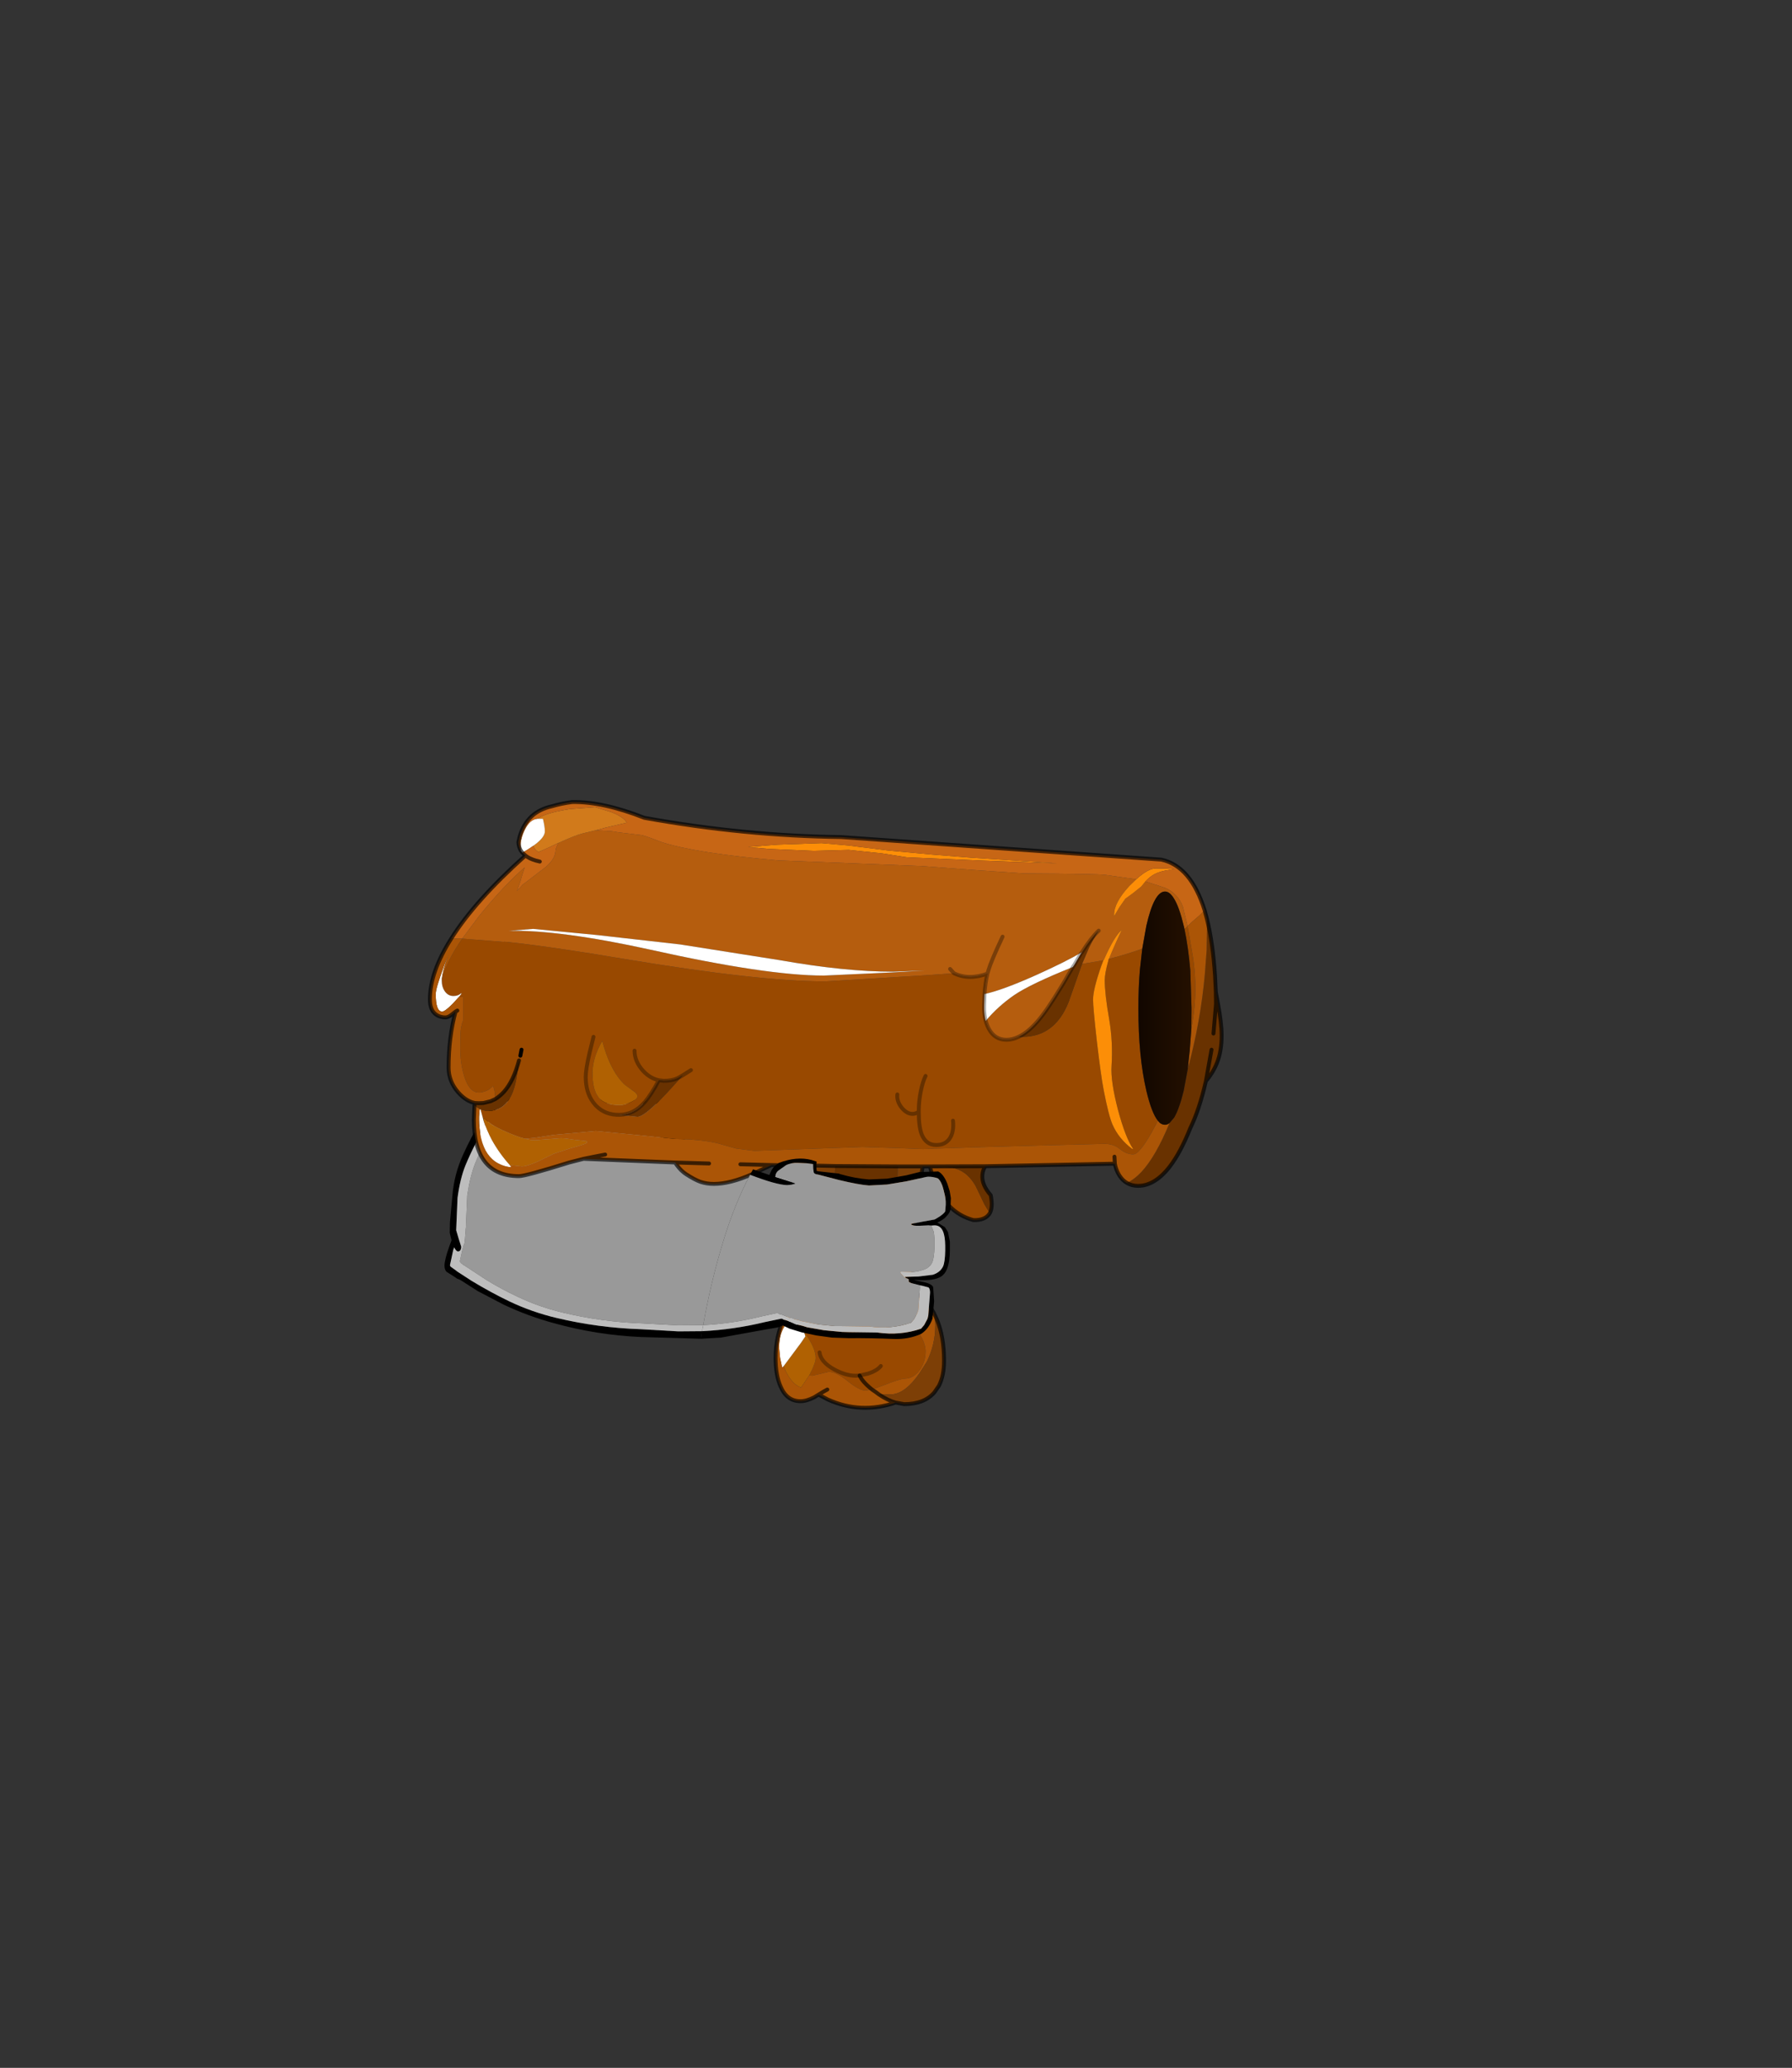 <?xml version="1.0" encoding="UTF-8" standalone="no"?>
<svg xmlns:xlink="http://www.w3.org/1999/xlink" height="531.5px" width="460.6px" xmlns="http://www.w3.org/2000/svg">
  <rect width="100%" height="100%" fill="#333333" stroke="none"/>
  <g transform="matrix(1.0, 0.0, 0.0, 1.0, 193.65, 334.05)">
    <use height="156.7" transform="matrix(1.0, 0.0, 0.0, 1.0, -83.65, -128.4)" width="204.5" xlink:href="#shape0"/>
  </g>
  <defs>
    <g id="shape0" transform="matrix(1.0, 0.0, 0.0, 1.0, 83.65, 128.4)">
      <path d="M-0.85 -32.1 L-5.1 -33.85 Q-11.75 -36.7 -16.05 -37.7 L-20.05 -38.3 -29.2 -37.9 -33.55 -37.55 -34.35 -37.6 -34.5 -38.05 -34.2 -38.25 -32.9 -38.75 Q-30.15 -39.6 -23.4 -39.95 L-22.8 -40.0 -19.75 -40.05 -19.8 -40.3 -19.8 -40.35 -21.35 -40.9 -24.75 -42.05 -30.0 -43.0 -34.65 -43.95 -34.7 -44.35 -33.8 -44.4 -31.2 -44.45 -31.3 -44.4 -23.5 -43.25 Q-20.85 -42.6 -19.45 -42.0 L-19.4 -42.25 -19.3 -43.3 -19.2 -47.9 -19.3 -48.5 -19.6 -50.05 -19.5 -50.3 -21.25 -50.3 -39.1 -50.45 -40.2 -50.5 -59.6 -50.75 -62.6 -50.9 -64.35 -51.05 -64.9 -50.85 -67.85 -46.4 Q-71.6 -40.35 -74.0 -34.55 -75.4 -31.1 -76.05 -26.15 L-76.4 -17.85 -75.75 -15.65 -75.1 -13.6 Q-75.15 -12.4 -75.95 -12.4 -76.45 -12.45 -76.9 -13.45 L-77.15 -12.8 -78.0 -8.85 -77.85 -8.5 -76.45 -7.5 -76.15 -7.25 -72.45 -4.85 Q-67.6 -1.9 -62.6 0.5 -56.9 3.2 -50.6 4.7 -39.85 7.25 -28.85 7.6 L-19.3 8.15 -13.2 8.1 -13.5 10.05 -28.9 9.6 Q-40.25 9.1 -51.25 6.05 -57.9 4.25 -64.15 1.3 L-70.85 -2.2 -75.3 -5.05 -76.25 -5.45 -76.5 -5.65 -78.85 -7.15 -78.9 -7.2 Q-79.4 -7.7 -79.4 -8.8 -79.35 -10.4 -78.2 -13.6 L-77.6 -15.25 -78.05 -17.2 -78.0 -19.9 -77.35 -26.95 Q-76.9 -32.2 -74.7 -37.1 -72.45 -42.1 -70.35 -45.3 -68.35 -48.55 -66.55 -50.15 L-64.8 -51.7 -64.65 -51.55 -64.0 -51.65 -53.0 -51.65 -43.35 -51.5 -20.6 -51.05 -18.1 -50.95 -17.85 -50.75 -17.85 -50.45 -17.95 -50.4 -17.75 -49.95 -17.35 -46.85 -17.3 -43.9 Q-17.35 -41.85 -17.7 -40.7 L-18.05 -39.85 -15.85 -39.45 -11.65 -38.3 Q-8.1 -37.15 -2.95 -34.7 L-0.1 -33.5 -0.85 -32.1" fill="#000000" fill-rule="evenodd" stroke="none"/>
      <path d="M-62.6 -50.9 L-59.6 -50.75 -40.2 -50.5 -39.1 -50.45 -21.25 -50.3 -19.5 -50.3 -19.6 -50.05 -19.3 -48.5 -19.2 -47.9 -19.3 -43.3 -19.4 -42.25 -19.45 -42.0 Q-20.85 -42.6 -23.5 -43.25 L-31.3 -44.4 -31.2 -44.45 -33.8 -44.4 -34.7 -44.35 -34.65 -43.95 -30.0 -43.0 -24.75 -42.05 -21.35 -40.9 -19.8 -40.35 -19.8 -40.3 -19.75 -40.05 -22.8 -40.0 -23.4 -39.95 Q-30.15 -39.6 -32.9 -38.75 L-34.2 -38.25 -34.5 -38.05 -34.35 -37.6 -33.55 -37.55 -29.2 -37.9 -20.05 -38.3 -16.05 -37.7 Q-11.75 -36.7 -5.1 -33.85 L-0.85 -32.1 Q-4.75 -24.75 -7.6 -15.5 -10.95 -4.65 -12.9 6.55 L-19.3 6.6 -28.45 6.1 Q-39.0 5.75 -49.3 3.25 -55.25 1.8 -60.7 -0.8 -64.75 -2.7 -68.6 -5.05 L-73.7 -8.4 -74.0 -8.6 Q-75.45 -9.45 -75.45 -9.9 L-74.9 -12.45 -74.55 -13.75 -74.35 -14.4 -74.3 -14.3 -74.15 -15.55 -73.95 -18.15 -73.9 -18.55 -73.9 -18.65 -73.55 -26.8 Q-72.85 -31.6 -71.55 -34.95 -69.25 -40.6 -65.6 -46.5 L-62.75 -50.85 -62.6 -50.9" fill="#999999" fill-rule="evenodd" stroke="none"/>
      <path d="M-13.2 8.1 L-19.3 8.15 -28.85 7.6 Q-39.85 7.25 -50.6 4.7 -56.9 3.2 -62.6 0.5 -67.6 -1.9 -72.45 -4.85 L-76.15 -7.25 -76.45 -7.5 -77.85 -8.5 -78.0 -8.85 -77.15 -12.8 -76.9 -13.45 Q-76.45 -12.45 -75.95 -12.4 -75.15 -12.4 -75.1 -13.6 L-75.75 -15.65 -76.4 -17.85 -76.05 -26.15 Q-75.4 -31.1 -74.0 -34.55 -71.6 -40.35 -67.85 -46.4 L-64.9 -50.85 -64.35 -51.05 -62.6 -50.9 -62.75 -50.85 -65.6 -46.5 Q-69.25 -40.6 -71.55 -34.95 -72.85 -31.6 -73.55 -26.8 L-73.9 -18.65 -73.9 -18.55 -73.95 -18.15 -74.15 -15.55 -74.3 -14.3 -74.35 -14.4 -74.55 -13.75 -74.9 -12.45 -75.45 -9.9 Q-75.45 -9.45 -74.0 -8.6 L-73.7 -8.4 -68.6 -5.05 Q-64.75 -2.7 -60.7 -0.8 -55.25 1.8 -49.3 3.25 -39.0 5.75 -28.45 6.1 L-19.3 6.6 -12.9 6.55 -13.2 8.1" fill="#bdbdbd" fill-rule="evenodd" stroke="none"/>
      <path d="M-74.85 -92.8 L-64.15 -91.95 -64.15 -92.0 -63.3 -91.95 Q-51.65 -90.7 -33.05 -87.55 1.4 -81.8 18.5 -81.8 L44.6 -83.4 51.55 -83.9 Q55.35 -82.05 60.15 -83.8 59.6 -81.5 59.4 -78.55 L59.3 -75.55 59.3 -74.7 Q59.35 -73.05 59.7 -71.65 60.05 -70.45 60.55 -69.55 62.05 -66.8 65.05 -66.8 66.55 -66.8 68.15 -67.55 L69.15 -67.55 Q77.45 -67.55 81.0 -76.45 L83.05 -82.25 84.2 -85.55 84.5 -86.3 88.65 -87.0 89.95 -87.25 89.65 -86.4 89.45 -85.9 Q87.3 -79.75 87.3 -77.15 87.3 -75.1 88.25 -66.65 89.3 -57.6 90.05 -53.75 91.3 -47.3 92.3 -45.0 93.9 -41.35 97.35 -38.75 L97.6 -38.75 Q95.65 -41.55 93.7 -48.8 91.8 -56.15 92.05 -60.0 92.45 -66.15 91.45 -72.05 90.3 -78.6 90.3 -82.15 90.3 -83.8 91.2 -87.05 L91.3 -87.55 91.4 -87.6 Q95.45 -88.6 99.95 -90.2 L99.35 -84.85 Q98.95 -80.25 98.95 -74.9 98.95 -62.45 101.0 -53.7 102.35 -48.0 103.95 -46.0 L103.65 -45.45 103.4 -44.9 Q99.4 -37.3 97.6 -37.35 95.9 -37.35 94.2 -38.7 92.65 -40.05 90.25 -40.05 L76.2 -39.7 58.2 -39.2 43.6 -38.7 37.25 -38.95 28.05 -39.25 14.3 -38.75 0.2 -38.25 -4.45 -38.85 -9.4 -40.25 Q-14.0 -41.25 -20.0 -41.3 L-30.25 -42.35 -40.5 -43.35 -51.35 -42.35 -56.2 -41.6 -58.7 -41.35 Q-61.15 -42.0 -64.35 -43.5 L-64.5 -43.55 Q-65.55 -44.05 -66.35 -44.5 L-67.35 -45.05 -69.35 -46.7 -69.3 -45.8 -70.1 -48.75 -70.1 -48.9 -69.3 -48.65 -68.75 -48.5 -68.25 -48.5 -67.3 -48.55 -66.1 -48.8 Q-63.4 -49.7 -62.0 -53.0 L-61.75 -53.65 Q-60.85 -56.0 -60.25 -61.5 -61.65 -56.2 -64.1 -53.45 -65.15 -52.3 -66.35 -51.55 L-66.4 -52.45 Q-66.5 -53.65 -66.75 -54.45 L-66.9 -54.95 -67.9 -54.05 Q-69.0 -53.4 -70.25 -53.25 L-70.6 -53.25 Q-73.05 -53.25 -74.35 -57.5 -75.35 -60.75 -75.35 -64.75 L-75.3 -68.4 Q-75.2 -70.3 -74.6 -71.8 L-74.6 -77.8 -75.7 -77.8 -75.1 -78.55 -75.1 -78.8 Q-75.85 -78.05 -77.1 -78.05 -78.5 -78.05 -79.35 -79.3 -80.1 -80.4 -80.1 -81.9 -79.2 -86.5 -74.85 -92.8 M110.8 -95.25 L111.6 -96.0 111.65 -95.6 111.9 -94.3 113.05 -87.6 Q113.6 -83.55 113.6 -80.05 113.6 -75.2 112.55 -69.4 L112.6 -74.9 112.3 -84.55 Q111.8 -90.45 110.8 -95.25 M60.8 -22.3 Q59.7 -20.35 56.55 -20.45 49.15 -22.45 46.2 -31.3 45.75 -32.6 45.45 -34.0 L48.0 -34.0 Q52.2 -34.45 54.95 -32.0 56.15 -30.9 57.1 -29.25 L59.35 -24.55 Q60.05 -23.25 60.8 -22.3 M37.0 -52.75 Q36.8 -50.95 38.15 -49.3 39.45 -47.75 40.9 -47.75 41.7 -47.75 42.5 -48.3 L42.5 -48.5 Q42.5 -50.9 43.0 -53.45 43.5 -56.0 44.25 -57.5 43.5 -56.0 43.0 -53.45 42.5 -50.9 42.5 -48.5 L42.5 -48.3 42.5 -48.25 Q42.5 -44.45 43.25 -42.5 44.35 -39.75 47.0 -39.75 49.25 -39.75 50.4 -41.35 51.6 -43.05 51.3 -46.0 51.6 -43.05 50.4 -41.35 49.25 -39.75 47.0 -39.75 44.35 -39.75 43.25 -42.5 42.5 -44.45 42.5 -48.25 L42.5 -48.3 Q41.7 -47.75 40.9 -47.75 39.45 -47.75 38.15 -49.3 36.8 -50.95 37.0 -52.75 M40.6 6.2 Q44.25 10.05 44.25 13.3 44.25 16.0 42.7 18.15 41.1 20.25 39.0 20.3 37.45 20.4 33.9 21.85 L30.5 23.1 28.75 23.35 Q27.25 23.35 24.25 20.95 21.3 18.55 19.35 18.55 L17.25 19.05 15.1 19.55 14.35 19.45 14.5 19.15 Q16.0 16.3 16.0 14.95 16.0 12.65 13.6 9.1 L13.15 8.5 Q13.65 7.2 14.5 5.95 L14.9 5.25 Q27.7 10.0 39.7 6.45 L40.6 6.2 39.7 6.45 Q27.7 10.0 14.9 5.25 L16.85 1.55 17.45 2.55 Q18.95 4.25 25.5 5.55 21.7 1.5 19.75 -7.25 19.2 -9.45 18.8 -12.0 L18.2 -16.55 19.1 -20.6 Q20.0 -24.1 20.5 -27.4 L25.6 -28.0 35.15 -27.55 35.95 -27.5 36.9 -27.4 36.65 -21.6 36.25 -11.7 36.0 -2.7 Q36.0 1.6 40.15 5.75 L40.6 6.2 M29.25 -12.95 Q29.25 -10.95 30.15 -9.5 30.75 -8.45 31.75 -8.1 L32.65 -7.95 Q34.75 -7.95 36.25 -11.7 34.75 -7.95 32.65 -7.95 L31.75 -8.1 Q30.75 -8.45 30.15 -9.5 29.25 -10.95 29.25 -12.95 M-16.05 -59.0 L-18.2 -57.65 -16.05 -59.0 M-18.2 -57.65 Q-19.1 -57.1 -19.55 -56.9 -20.95 -56.25 -23.05 -56.25 L-24.3 -56.4 Q-26.5 -56.85 -28.3 -58.75 -30.55 -61.2 -30.55 -64.0 -30.55 -61.2 -28.3 -58.75 -26.5 -56.85 -24.3 -56.4 -26.25 -52.75 -27.9 -50.8 L-28.0 -50.7 Q-30.75 -47.55 -34.5 -47.5 L-29.8 -47.0 Q-28.25 -47.0 -23.8 -51.5 -21.45 -53.9 -18.2 -57.65 M-41.1 -67.55 L-42.1 -63.5 Q-43.1 -59.2 -43.1 -57.25 -43.1 -53.3 -41.2 -50.75 L-40.6 -50.0 -40.35 -49.75 Q-38.1 -47.5 -34.55 -47.5 L-34.5 -47.5 -34.55 -47.5 Q-38.1 -47.5 -40.35 -49.75 L-40.6 -50.0 -41.2 -50.75 Q-43.1 -53.3 -43.1 -57.25 -43.1 -59.2 -42.1 -63.5 L-41.1 -67.55 M-31.55 -50.75 Q-29.8 -51.55 -29.8 -52.25 -29.8 -52.9 -30.75 -53.55 L-33.15 -55.3 -33.9 -56.1 Q-37.05 -59.65 -38.85 -66.5 -41.35 -62.2 -41.35 -58.25 -41.35 -54.0 -39.9 -52.15 L-39.85 -52.0 Q-38.2 -50.0 -34.3 -50.0 -33.2 -50.0 -31.55 -50.75 M27.3 19.5 Q28.05 21.15 30.5 23.1 28.05 21.15 27.3 19.5 L26.25 19.55 Q23.75 19.55 20.8 17.95 17.3 16.05 17.0 13.55 17.3 16.05 20.8 17.95 23.75 19.55 26.25 19.55 L27.3 19.5 29.5 19.0 Q31.8 18.25 32.75 17.05 31.8 18.25 29.5 19.0 L27.3 19.5 M-59.6 -64.25 L-59.9 -62.7 -59.6 -64.25" fill="#994900" fill-rule="evenodd" stroke="none"/>
      <path d="M68.15 -67.55 Q70.5 -68.65 72.95 -71.45 75.3 -74.1 79.05 -80.3 L79.7 -81.35 82.1 -85.5 82.45 -86.0 84.2 -89.0 84.45 -89.3 Q86.75 -92.95 88.75 -94.85 87.45 -92.85 86.3 -90.5 L84.5 -86.3 84.2 -85.55 83.05 -82.25 81.0 -76.45 Q77.45 -67.55 69.15 -67.55 L68.15 -67.55 M111.65 -59.35 Q114.95 -71.45 116.05 -83.85 L116.5 -89.85 116.6 -96.3 116.6 -97.75 Q118.1 -91.7 118.65 -83.25 L118.85 -79.1 119.35 -76.4 Q120.35 -71.1 120.35 -67.9 120.35 -63.85 119.15 -60.85 118.15 -58.35 116.3 -56.15 L116.25 -55.95 Q114.6 -48.8 112.3 -44.1 109.8 -37.85 107.05 -34.25 103.2 -29.25 98.85 -29.25 97.25 -29.25 96.0 -30.0 97.9 -30.9 99.7 -32.8 103.45 -36.85 106.95 -45.4 L108.15 -46.8 Q109.45 -49.0 110.6 -53.7 L111.65 -59.35 M59.6 -34.3 Q58.95 -33.25 58.85 -32.1 58.6 -29.6 61.0 -26.85 61.6 -23.85 60.8 -22.3 60.05 -23.25 59.35 -24.55 L57.1 -29.25 Q56.15 -30.9 54.95 -32.0 52.2 -34.45 48.0 -34.0 L45.45 -34.0 45.4 -34.25 59.6 -34.3 M-71.7 -49.95 L-71.6 -50.55 -70.6 -50.5 -69.4 -50.55 -67.55 -51.0 -66.35 -51.55 Q-65.15 -52.3 -64.1 -53.45 -61.65 -56.2 -60.25 -61.5 -60.85 -56.0 -61.75 -53.65 L-62.0 -53.0 Q-63.4 -49.7 -66.1 -48.8 L-67.3 -48.55 -68.25 -48.5 -68.75 -48.5 -69.3 -48.65 -70.1 -48.9 Q-71.0 -49.25 -71.7 -49.95 M118.25 -68.4 L118.9 -76.05 118.85 -79.1 118.9 -76.05 118.25 -68.4 M117.75 -64.25 L116.3 -56.15 117.75 -64.25 M21.05 -34.35 L37.15 -34.25 36.9 -27.4 35.95 -27.5 35.15 -27.55 25.6 -28.0 20.5 -27.4 21.05 -34.35 M-24.3 -56.4 L-23.05 -56.25 Q-20.95 -56.25 -19.55 -56.9 -19.1 -57.1 -18.2 -57.65 -21.45 -53.9 -23.8 -51.5 -28.25 -47.0 -29.8 -47.0 L-34.5 -47.5 Q-30.75 -47.55 -28.0 -50.7 L-27.9 -50.8 Q-26.25 -52.75 -24.3 -56.4" fill="#693200" fill-rule="evenodd" stroke="none"/>
      <path d="M-58.7 -41.35 L-57.2 -41.05 -55.95 -41.0 -49.45 -41.5 -48.45 -41.45 -46.0 -41.1 -42.85 -40.75 -42.85 -40.25 Q-43.75 -39.8 -47.2 -38.85 L-51.35 -37.5 -54.9 -35.75 Q-58.15 -34.25 -59.5 -34.25 L-62.65 -34.6 Q-65.35 -37.6 -67.25 -41.05 -68.55 -43.5 -69.3 -45.8 L-69.35 -46.7 -67.35 -45.05 -66.35 -44.5 Q-65.55 -44.05 -64.5 -43.55 L-64.35 -43.5 Q-61.15 -42.0 -58.7 -41.35 M18.2 -16.55 L18.8 -12.0 Q19.2 -9.45 19.75 -7.25 21.7 1.5 25.5 5.55 18.95 4.25 17.45 2.55 L16.85 1.55 Q17.25 0.45 17.25 -0.2 L16.75 -5.7 Q16.75 -9.75 18.2 -16.55 M-31.55 -50.75 Q-33.2 -50.0 -34.3 -50.0 -38.2 -50.0 -39.85 -52.0 L-39.9 -52.15 Q-41.35 -54.0 -41.35 -58.25 -41.35 -62.2 -38.85 -66.5 -37.05 -59.65 -33.9 -56.1 L-33.15 -55.3 -30.75 -53.55 Q-29.8 -52.9 -29.8 -52.25 -29.8 -51.55 -31.55 -50.75 M13.15 8.5 L13.6 9.1 Q16.0 12.65 16.0 14.95 16.0 16.3 14.5 19.15 L14.35 19.45 12.25 22.6 Q10.25 21.85 8.8 19.3 8.15 18.25 7.8 17.05 L12.15 11.2 13.35 9.45 13.1 8.6 12.85 8.05 13.15 8.5" fill="#b06102" fill-rule="evenodd" stroke="none"/>
      <path d="M-40.5 -120.65 L-40.5 -120.6 -39.9 -120.6 -38.15 -120.5 -36.7 -120.45 -34.55 -120.1 -28.7 -119.4 Q-27.15 -119.0 -23.75 -117.65 -14.85 -114.75 6.4 -112.9 L43.2 -111.45 57.9 -110.35 69.65 -109.55 Q87.9 -109.45 90.3 -109.2 L98.4 -108.05 96.6 -106.3 Q92.7 -102.05 92.7 -98.95 L92.75 -98.6 94.0 -100.75 95.6 -103.05 97.65 -104.55 99.7 -106.2 100.75 -107.5 105.7 -105.9 Q107.45 -105.2 108.7 -103.8 109.8 -102.65 110.4 -100.95 L111.6 -96.0 110.8 -95.25 110.6 -96.1 Q109.45 -100.9 108.15 -103.0 107.05 -104.9 105.8 -104.9 103.0 -104.9 101.0 -96.1 L99.95 -90.2 Q95.45 -88.6 91.4 -87.6 92.7 -90.85 94.7 -95.05 92.75 -93.45 90.05 -87.3 L89.95 -87.25 88.65 -87.0 84.5 -86.3 86.3 -90.5 Q87.45 -92.85 88.75 -94.85 86.75 -92.95 84.45 -89.3 80.05 -86.75 72.95 -83.55 64.05 -79.55 59.4 -78.55 59.6 -81.5 60.15 -83.8 55.35 -82.05 51.55 -83.9 L44.6 -83.4 18.5 -81.8 Q1.4 -81.8 -33.05 -87.55 -51.65 -90.7 -63.3 -91.95 L-64.15 -92.0 -64.15 -91.95 -74.85 -92.8 -70.55 -98.55 Q-64.3 -106.3 -58.8 -111.1 L-59.55 -108.75 -59.85 -107.7 -60.75 -105.05 -59.3 -106.7 -58.8 -107.05 -54.35 -110.45 Q-51.2 -112.75 -50.9 -115.0 L-50.8 -115.85 -50.2 -117.35 Q-45.6 -119.45 -43.85 -119.85 L-40.75 -120.6 -40.5 -120.65 M50.55 -85.0 L51.45 -84.0 51.55 -83.9 51.45 -84.0 50.55 -85.0 M64.05 -93.3 Q61.15 -87.15 60.4 -84.65 L60.4 -84.6 60.15 -83.8 60.4 -84.6 60.4 -84.65 Q61.15 -87.15 64.05 -93.3 M68.15 -67.55 Q66.55 -66.8 65.05 -66.8 62.05 -66.8 60.55 -69.55 60.05 -70.45 59.7 -71.65 62.85 -75.4 67.05 -78.3 71.25 -81.15 82.1 -85.5 L79.7 -81.35 79.05 -80.3 Q75.3 -74.1 72.95 -71.45 70.5 -68.65 68.15 -67.55 M-40.0 -93.7 L-56.6 -95.3 -62.9 -94.8 Q-49.9 -95.1 -26.45 -89.95 3.35 -83.3 18.1 -83.3 L35.5 -84.1 44.15 -84.6 35.9 -84.3 Q23.5 -84.3 6.85 -87.25 L-18.8 -91.3 -40.0 -93.7" fill="#b55d0e" fill-rule="evenodd" stroke="none"/>
      <path d="M-40.5 -120.65 L-40.75 -120.6 -43.85 -119.85 Q-45.6 -119.45 -50.2 -117.35 L-50.55 -117.2 Q-51.15 -116.9 -51.7 -116.65 L-52.2 -116.4 -55.1 -115.1 Q-55.85 -115.1 -56.6 -116.6 L-56.6 -116.65 -56.1 -117.0 Q-53.6 -118.9 -53.6 -120.35 -53.6 -121.6 -54.1 -123.6 L-55.1 -123.6 -55.6 -123.6 -54.7 -124.1 Q-52.15 -125.35 -47.1 -126.1 L-40.7 -126.6 -36.5 -125.3 Q-33.3 -124.05 -32.55 -122.6 L-37.45 -121.45 -37.9 -121.35 -38.1 -121.3 -40.5 -120.65" fill="#d17a1b" fill-rule="evenodd" stroke="none"/>
      <path d="M82.1 -85.5 Q71.25 -81.15 67.05 -78.3 62.85 -75.4 59.7 -71.65 59.35 -73.05 59.3 -74.7 L59.3 -75.55 59.4 -78.55 Q64.05 -79.55 72.95 -83.55 80.05 -86.75 84.45 -89.3 L84.2 -89.0 82.45 -86.0 82.1 -85.5 M-59.4 -114.9 L-59.8 -115.45 -59.85 -116.6 Q-59.85 -118.65 -58.7 -120.9 -57.45 -123.4 -55.6 -123.6 L-55.1 -123.6 -54.1 -123.6 Q-53.6 -121.6 -53.6 -120.35 -53.6 -118.9 -56.1 -117.0 L-56.6 -116.65 Q-57.9 -115.7 -59.4 -114.9 M-62.65 -34.6 L-62.25 -34.1 -62.85 -34.1 Q-66.9 -34.8 -68.85 -38.35 -69.85 -40.25 -70.25 -42.8 L-70.45 -44.75 -70.5 -46.15 -70.5 -47.0 -70.35 -48.9 -70.1 -48.9 -70.1 -48.75 -69.3 -45.8 Q-68.55 -43.5 -67.25 -41.05 -65.35 -37.6 -62.65 -34.6 M-40.0 -93.7 L-18.8 -91.3 6.85 -87.25 Q23.5 -84.3 35.9 -84.3 L44.15 -84.6 35.5 -84.1 18.1 -83.3 Q3.35 -83.3 -26.45 -89.95 -49.9 -95.1 -62.9 -94.8 L-56.6 -95.3 -40.0 -93.7 M-75.7 -77.8 L-77.3 -76.05 Q-79.3 -74.05 -80.0 -74.05 -81.65 -74.05 -81.65 -78.55 -81.65 -80.1 -79.5 -85.8 L-78.35 -88.7 Q-80.1 -84.0 -80.1 -81.9 -80.1 -80.4 -79.35 -79.3 -78.5 -78.05 -77.1 -78.05 -75.85 -78.05 -75.1 -78.8 L-75.1 -78.55 -75.7 -77.8 M7.8 17.05 L7.5 17.45 7.35 17.3 6.85 14.95 6.6 12.4 Q6.6 9.95 7.25 8.35 7.9 6.55 9.9 4.25 L10.8 5.6 12.85 8.05 13.1 8.6 13.35 9.45 12.15 11.2 7.8 17.05" fill="#ffffff" fill-rule="evenodd" stroke="none"/>
      <path d="M78.0 -112.15 L77.75 -112.15 58.9 -112.85 39.4 -113.7 33.05 -114.7 24.5 -115.6 15.55 -115.35 4.05 -115.85 -1.4 -116.35 6.1 -116.95 17.5 -117.35 24.3 -116.75 34.65 -115.45 46.0 -114.4 56.05 -113.6 78.0 -112.15 M89.95 -87.25 L90.05 -87.3 Q92.75 -93.45 94.7 -95.05 92.7 -90.85 91.4 -87.6 L91.3 -87.55 91.2 -87.05 Q90.3 -83.8 90.3 -82.15 90.3 -78.6 91.45 -72.05 92.45 -66.15 92.05 -60.0 91.8 -56.15 93.7 -48.8 95.65 -41.55 97.6 -38.75 L97.35 -38.75 Q93.9 -41.35 92.3 -45.0 91.3 -47.3 90.05 -53.75 89.3 -57.6 88.25 -66.65 87.3 -75.1 87.3 -77.15 87.3 -79.75 89.45 -85.9 L89.65 -86.4 89.95 -87.25 M100.75 -107.5 L99.7 -106.2 97.65 -104.55 95.6 -103.05 94.0 -100.75 92.75 -98.6 92.7 -98.95 Q92.7 -102.05 96.6 -106.3 L98.4 -108.05 Q101.45 -110.85 103.5 -110.85 L107.45 -110.75 108.2 -110.65 107.45 -110.6 106.8 -110.45 Q104.7 -110.15 103.25 -109.45 101.9 -108.75 100.75 -107.5" fill="#fc8e07" fill-rule="evenodd" stroke="none"/>
      <path d="M78.0 -112.15 L56.05 -113.6 46.0 -114.4 34.65 -115.45 24.3 -116.75 17.5 -117.35 6.1 -116.95 -1.4 -116.35 4.05 -115.85 15.55 -115.35 24.5 -115.6 33.05 -114.7 39.4 -113.7 58.9 -112.85 77.75 -112.15 78.0 -112.15 M98.4 -108.05 L90.3 -109.2 Q87.9 -109.45 69.65 -109.55 L57.9 -110.35 43.2 -111.45 6.4 -112.9 Q-14.85 -114.75 -23.75 -117.65 -27.15 -119.0 -28.7 -119.4 L-34.55 -120.1 -36.7 -120.45 -38.15 -120.5 -39.9 -120.6 -40.5 -120.6 -40.5 -120.65 -38.1 -121.3 -37.9 -121.35 -37.45 -121.45 -32.55 -122.6 Q-33.3 -124.05 -36.5 -125.3 L-40.7 -126.6 -47.1 -126.1 Q-52.15 -125.35 -54.7 -124.1 L-55.6 -123.6 Q-57.45 -123.4 -58.7 -120.9 -59.85 -118.65 -59.85 -116.6 L-59.8 -115.45 Q-60.35 -116.4 -60.4 -117.6 L-60.05 -119.15 Q-58.15 -125.4 -51.85 -126.8 -49.3 -127.55 -46.6 -127.9 -38.7 -128.05 -28.05 -123.85 -2.35 -119.2 22.55 -118.9 L104.85 -113.1 Q112.45 -111.45 116.0 -100.0 L115.3 -99.4 114.65 -98.75 112.85 -97.2 111.6 -96.0 110.4 -100.95 Q109.8 -102.65 108.7 -103.8 107.45 -105.2 105.7 -105.9 L100.75 -107.5 Q101.9 -108.75 103.25 -109.45 104.7 -110.15 106.8 -110.45 L107.45 -110.6 108.2 -110.65 107.45 -110.75 103.5 -110.85 Q101.45 -110.85 98.4 -108.05 M-50.2 -117.35 L-50.8 -115.85 -50.9 -115.0 Q-51.2 -112.75 -54.35 -110.45 L-58.8 -107.05 -59.3 -106.7 -60.75 -105.05 -59.85 -107.7 -59.55 -108.75 -58.8 -111.1 Q-64.3 -106.3 -70.55 -98.55 L-74.85 -92.8 -76.35 -92.8 -76.75 -92.8 -76.85 -92.8 -77.7 -92.75 Q-71.6 -102.5 -58.6 -114.15 L-59.4 -114.9 Q-57.9 -115.7 -56.6 -116.65 L-56.6 -116.6 Q-55.85 -115.1 -55.1 -115.1 L-52.2 -116.4 -51.7 -116.65 Q-51.15 -116.9 -50.55 -117.2 L-50.2 -117.35 M-54.9 -112.6 L-55.9 -112.85 Q-57.6 -113.35 -58.6 -114.15 -57.6 -113.35 -55.9 -112.85 L-54.9 -112.6" fill="#c76615" fill-rule="evenodd" stroke="none"/>
      <path d="M116.0 -100.0 L116.6 -97.75 116.6 -96.3 116.5 -89.85 116.05 -83.85 Q114.95 -71.45 111.65 -59.35 L112.15 -64.1 112.55 -69.4 Q113.6 -75.2 113.6 -80.05 113.6 -83.55 113.05 -87.6 L111.9 -94.3 111.65 -95.6 111.6 -96.0 112.85 -97.2 114.65 -98.75 115.3 -99.4 116.0 -100.0 M96.0 -30.0 Q94.95 -30.6 94.15 -31.8 L93.95 -32.1 Q93.15 -33.5 92.9 -34.95 L59.6 -34.3 45.4 -34.25 43.5 -34.25 37.15 -34.25 21.05 -34.35 16.55 -34.45 15.4 -34.45 4.65 -34.6 -0.35 -32.25 Q-6.0 -29.75 -10.15 -29.75 -12.05 -29.75 -13.65 -30.3 -15.15 -30.85 -17.3 -32.25 -18.55 -33.05 -19.7 -34.6 L-20.1 -35.25 -43.65 -36.2 -47.35 -35.25 Q-58.55 -31.75 -60.25 -31.75 -71.85 -31.75 -71.85 -46.25 L-71.7 -49.95 Q-71.0 -49.25 -70.1 -48.9 L-70.35 -48.9 -70.5 -47.0 -70.5 -46.15 -70.45 -44.75 -70.25 -42.8 Q-69.85 -40.25 -68.85 -38.35 -66.9 -34.8 -62.85 -34.1 L-62.25 -34.1 -62.65 -34.6 -59.5 -34.25 Q-58.15 -34.25 -54.9 -35.75 L-51.35 -37.5 -47.2 -38.85 Q-43.75 -39.8 -42.85 -40.25 L-42.85 -40.75 -46.0 -41.1 -48.45 -41.45 -49.45 -41.5 -55.95 -41.0 -57.2 -41.05 -58.7 -41.35 -56.2 -41.6 -51.35 -42.35 -40.5 -43.35 -30.25 -42.35 -20.0 -41.3 Q-14.0 -41.25 -9.4 -40.25 L-4.45 -38.85 0.2 -38.25 14.3 -38.75 28.05 -39.25 37.25 -38.95 43.6 -38.7 58.2 -39.2 76.2 -39.7 90.25 -40.05 Q92.65 -40.05 94.2 -38.7 95.9 -37.35 97.6 -37.35 99.4 -37.3 103.4 -44.9 L103.65 -45.45 103.95 -46.0 104.45 -45.45 Q105.1 -44.95 105.8 -44.95 106.4 -44.95 106.95 -45.4 103.45 -36.85 99.7 -32.8 97.9 -30.9 96.0 -30.0 M42.6 -27.15 Q40.85 -13.45 41.1 -2.2 44.35 -0.25 46.35 3.35 46.75 4.95 46.75 6.7 46.75 11.45 44.6 15.9 L42.75 18.8 Q38.95 24.35 35.25 24.35 L32.25 24.35 31.45 23.75 30.5 23.1 31.45 23.75 32.25 24.35 Q34.55 25.9 36.55 26.45 27.6 29.5 19.1 25.65 L16.75 24.4 15.6 25.1 Q13.65 26.1 12.1 26.1 8.6 26.1 7.0 22.35 5.7 19.45 5.7 14.95 5.7 9.45 7.9 4.55 9.9 0.2 13.4 -2.95 13.4 -8.1 14.0 -13.2 L14.6 -18.4 Q15.6 -22.7 15.85 -26.3 L17.7 -26.8 17.8 -26.85 17.95 -26.85 20.5 -27.4 Q20.0 -24.1 19.1 -20.6 L18.2 -16.55 Q17.8 -19.9 17.75 -23.25 L17.0 -16.45 16.25 -9.65 16.0 -5.2 Q16.0 -0.55 16.85 1.55 L14.9 5.25 13.75 4.8 12.35 4.2 13.75 4.8 14.9 5.25 14.5 5.95 Q13.65 7.2 13.15 8.5 L12.85 8.05 10.8 5.6 9.9 4.25 Q7.9 6.55 7.25 8.35 6.6 9.95 6.6 12.4 L6.85 14.95 7.35 17.3 7.5 17.45 7.8 17.05 Q8.15 18.25 8.8 19.3 10.25 21.85 12.25 22.6 L14.35 19.45 15.1 19.55 17.25 19.05 19.35 18.55 Q21.3 18.55 24.25 20.95 27.25 23.35 28.75 23.35 L30.5 23.1 33.9 21.85 Q37.45 20.4 39.0 20.3 41.1 20.25 42.7 18.15 44.25 16.0 44.25 13.3 44.25 10.05 40.6 6.2 L40.15 5.75 Q36.0 1.6 36.0 -2.7 L36.25 -11.7 36.65 -21.6 36.9 -27.4 42.6 -27.15 M-71.6 -50.55 L-72.35 -50.75 Q-74.2 -51.4 -75.85 -53.25 -78.35 -56.1 -78.35 -59.65 -78.35 -67.45 -76.55 -74.05 L-77.7 -73.15 Q-78.55 -72.55 -79.1 -72.55 -80.8 -72.55 -81.9 -73.55 -83.15 -74.7 -83.15 -77.15 -83.15 -84.15 -77.7 -92.75 L-76.85 -92.8 -76.75 -92.8 -76.35 -92.8 -74.85 -92.8 Q-79.2 -86.5 -80.1 -81.9 -80.1 -84.0 -78.35 -88.7 L-79.5 -85.8 Q-81.65 -80.1 -81.65 -78.55 -81.65 -74.05 -80.0 -74.05 -79.3 -74.05 -77.3 -76.05 L-75.7 -77.8 -74.6 -77.8 -74.6 -71.8 Q-75.2 -70.3 -75.3 -68.4 L-75.35 -64.75 Q-75.35 -60.75 -74.35 -57.5 -73.05 -53.25 -70.6 -53.25 L-70.25 -53.25 Q-69.0 -53.4 -67.9 -54.05 L-66.9 -54.95 -66.75 -54.45 Q-66.5 -53.65 -66.4 -52.45 L-66.35 -51.55 -67.55 -51.0 -69.4 -50.55 -70.6 -50.5 -71.6 -50.55 M92.8 -36.75 L92.9 -34.95 92.8 -36.75 M40.6 6.2 Q40.75 6.05 41.0 6.0 L41.5 5.8 43.4 5.05 41.5 5.8 41.0 6.0 Q40.75 6.05 40.6 6.2 M41.5 5.8 Q41.15 2.0 41.1 -2.2 41.15 2.0 41.5 5.8 M-76.1 -74.3 Q-76.3 -74.2 -76.55 -74.05 -76.3 -74.2 -76.1 -74.3 M-3.35 -34.8 L4.65 -34.6 -3.35 -34.8 M37.9 -19.95 Q37.75 -16.95 36.75 -13.35 L36.25 -11.7 36.75 -13.35 Q37.75 -16.95 37.9 -19.95 M-38.1 -37.3 L-40.95 -36.75 -43.65 -36.2 -40.95 -36.75 -38.1 -37.3 M19.0 23.1 Q18.2 23.5 16.75 24.4 18.2 23.5 19.0 23.1 M-11.4 -35.0 L-20.1 -35.25 -11.4 -35.0 M13.4 -2.95 Q13.4 0.95 13.75 4.8 13.4 0.95 13.4 -2.95" fill="#ab5506" fill-rule="evenodd" stroke="none"/>
      <path d="M43.5 -34.25 L43.0 -30.75 42.6 -27.15 36.9 -27.4 37.15 -34.25 43.5 -34.25 M46.35 3.35 L47.2 5.2 Q49.0 9.6 49.0 15.7 49.0 19.5 47.7 22.1 L46.5 23.85 Q43.9 26.85 38.75 26.85 L36.55 26.45 Q34.55 25.9 32.25 24.35 L35.25 24.35 Q38.95 24.35 42.75 18.8 L44.6 15.9 Q46.75 11.45 46.75 6.7 46.75 4.95 46.35 3.35 M15.85 -26.3 Q16.1 -29.6 15.8 -32.3 L15.4 -34.45 16.55 -34.45 21.05 -34.35 20.5 -27.4 17.95 -26.85 17.8 -26.85 17.7 -26.8 15.85 -26.3" fill="#7d3f06" fill-rule="evenodd" stroke="none"/>
      <path d="M18.2 -16.55 Q16.75 -9.75 16.75 -5.7 L17.25 -0.2 Q17.25 0.45 16.85 1.55 16.0 -0.55 16.0 -5.2 L16.25 -9.65 17.0 -16.45 17.75 -23.25 Q17.8 -19.9 18.2 -16.55" fill="#cf6d02" fill-rule="evenodd" stroke="none"/>
      <path d="M99.95 -90.2 L101.0 -96.1 Q103.0 -104.9 105.8 -104.9 107.05 -104.9 108.15 -103.0 109.45 -100.9 110.6 -96.1 L110.8 -95.25 Q111.8 -90.45 112.3 -84.55 L112.6 -74.9 112.55 -69.4 112.15 -64.1 111.65 -59.35 110.6 -53.7 Q109.45 -49.0 108.15 -46.8 L106.95 -45.4 Q106.4 -44.95 105.8 -44.95 105.1 -44.95 104.45 -45.45 L103.95 -46.0 Q102.35 -48.0 101.0 -53.7 98.95 -62.45 98.95 -74.9 98.95 -80.25 99.35 -84.85 L99.95 -90.2" fill="url(#gradient0)" fill-rule="evenodd" stroke="none"/>
      <path d="M-59.9 -62.7 L-59.6 -64.25" fill="none" stroke="#000000" stroke-linecap="round" stroke-linejoin="round" stroke-width="1.0"/>
      <path d="M51.55 -83.9 L51.45 -84.0 50.55 -85.0 M51.55 -83.9 Q55.35 -82.05 60.15 -83.8 L60.4 -84.6 60.4 -84.65 Q61.15 -87.15 64.05 -93.3 M59.7 -71.65 Q60.05 -70.45 60.55 -69.55 62.05 -66.8 65.05 -66.8 66.55 -66.8 68.15 -67.55 70.5 -68.65 72.95 -71.45 75.3 -74.1 79.05 -80.3 L79.7 -81.35 82.1 -85.5 82.45 -86.0 84.2 -89.0 84.45 -89.3 Q86.75 -92.95 88.75 -94.85 M59.7 -71.65 Q59.35 -73.05 59.3 -74.7 L59.3 -75.55 59.4 -78.55 Q59.6 -81.5 60.15 -83.8 M44.25 -57.5 Q43.5 -56.0 43.0 -53.45 42.5 -50.9 42.5 -48.5 L42.5 -48.3 42.5 -48.25 Q42.5 -44.45 43.25 -42.5 44.35 -39.75 47.0 -39.75 49.25 -39.75 50.4 -41.35 51.6 -43.05 51.3 -46.0 M42.5 -48.3 Q41.7 -47.75 40.9 -47.75 39.45 -47.75 38.15 -49.3 36.8 -50.95 37.0 -52.75 M36.25 -11.7 Q34.75 -7.95 32.65 -7.95 L31.75 -8.1 Q30.75 -8.45 30.15 -9.5 29.25 -10.95 29.25 -12.95 M36.25 -11.7 L36.75 -13.35 Q37.75 -16.95 37.9 -19.95 M-18.2 -57.65 L-16.05 -59.0 M-24.3 -56.4 L-23.05 -56.25 Q-20.95 -56.25 -19.55 -56.9 -19.1 -57.1 -18.2 -57.65 M-34.5 -47.5 L-34.55 -47.5 Q-38.1 -47.5 -40.35 -49.75 L-40.6 -50.0 -41.2 -50.75 Q-43.1 -53.3 -43.1 -57.25 -43.1 -59.2 -42.1 -63.5 L-41.1 -67.55 M-24.3 -56.4 Q-26.5 -56.85 -28.3 -58.75 -30.55 -61.2 -30.55 -64.0 M-34.5 -47.5 Q-30.75 -47.55 -28.0 -50.7 L-27.9 -50.8 Q-26.25 -52.75 -24.3 -56.4 M27.3 19.5 L26.25 19.55 Q23.75 19.55 20.8 17.95 17.3 16.05 17.0 13.55 M27.3 19.5 L29.5 19.0 Q31.8 18.25 32.75 17.05" fill="none" stroke="#000000" stroke-linecap="round" stroke-linejoin="round" stroke-opacity="0.333" stroke-width="1.0"/>
      <path d="M116.6 -97.75 L116.0 -100.0 Q112.45 -111.45 104.85 -113.1 L22.55 -118.9 Q-2.35 -119.2 -28.05 -123.85 -38.7 -128.05 -46.6 -127.9 -49.3 -127.55 -51.85 -126.8 -58.15 -125.4 -60.05 -119.15 L-60.4 -117.6 Q-60.35 -116.4 -59.8 -115.45 L-59.4 -114.9 -58.6 -114.15 Q-57.6 -113.35 -55.9 -112.85 L-54.9 -112.6 M116.6 -97.75 Q118.1 -91.7 118.65 -83.25 L118.85 -79.1 119.35 -76.4 Q120.35 -71.1 120.35 -67.9 120.35 -63.85 119.15 -60.85 118.15 -58.35 116.3 -56.15 L116.25 -55.95 Q114.6 -48.8 112.3 -44.1 109.8 -37.85 107.05 -34.25 103.2 -29.25 98.85 -29.25 97.25 -29.25 96.0 -30.0 94.95 -30.6 94.15 -31.8 L93.95 -32.1 Q93.15 -33.5 92.9 -34.95 L59.6 -34.3 Q58.95 -33.25 58.85 -32.1 58.6 -29.6 61.0 -26.85 61.6 -23.85 60.8 -22.3 59.7 -20.35 56.55 -20.45 49.15 -22.45 46.2 -31.3 45.75 -32.6 45.45 -34.0 L45.4 -34.25 43.5 -34.25 43.0 -30.75 42.6 -27.15 Q40.85 -13.45 41.1 -2.2 44.35 -0.25 46.35 3.35 L47.2 5.2 Q49.0 9.6 49.0 15.7 49.0 19.5 47.7 22.1 L46.5 23.85 Q43.9 26.85 38.75 26.85 L36.55 26.45 Q27.6 29.5 19.1 25.65 L16.75 24.4 15.6 25.1 Q13.65 26.1 12.1 26.1 8.6 26.1 7.0 22.35 5.7 19.45 5.7 14.95 5.7 9.45 7.9 4.55 9.9 0.2 13.4 -2.95 13.4 -8.1 14.0 -13.2 L14.6 -18.4 Q15.6 -22.7 15.85 -26.3 16.1 -29.6 15.8 -32.3 L15.4 -34.45 4.65 -34.6 -0.35 -32.25 Q-6.0 -29.75 -10.15 -29.75 -12.05 -29.75 -13.65 -30.3 -15.15 -30.85 -17.3 -32.25 -18.55 -33.05 -19.7 -34.6 L-20.1 -35.25 -43.65 -36.2 -47.35 -35.25 Q-58.55 -31.75 -60.25 -31.75 -71.85 -31.75 -71.85 -46.25 L-71.7 -49.95 -71.6 -50.55 -72.35 -50.75 Q-74.2 -51.4 -75.85 -53.25 -78.35 -56.1 -78.35 -59.65 -78.35 -67.45 -76.55 -74.05 L-77.7 -73.15 Q-78.55 -72.55 -79.1 -72.55 -80.8 -72.55 -81.9 -73.55 -83.15 -74.7 -83.15 -77.15 -83.15 -84.15 -77.7 -92.75 -71.6 -102.5 -58.6 -114.15 M118.85 -79.1 L118.9 -76.05 118.25 -68.4 M92.9 -34.95 L92.8 -36.75 M45.4 -34.25 L59.6 -34.3 M43.4 5.05 L41.5 5.8 41.0 6.0 Q40.75 6.05 40.6 6.2 L39.7 6.45 Q27.7 10.0 14.9 5.25 L13.75 4.8 12.35 4.2 M30.5 23.1 L31.45 23.75 32.25 24.35 Q34.55 25.9 36.55 26.45 M41.1 -2.2 Q41.15 2.0 41.5 5.8 M116.3 -56.15 L117.75 -64.25 M-76.55 -74.05 Q-76.3 -74.2 -76.1 -74.3 M-71.6 -50.55 L-70.6 -50.5 -69.4 -50.55 -67.55 -51.0 -66.35 -51.55 Q-65.15 -52.3 -64.1 -53.45 -61.65 -56.2 -60.25 -61.5 M37.15 -34.25 L21.05 -34.35 16.55 -34.45 15.4 -34.45 M37.15 -34.25 L43.5 -34.25 M4.65 -34.6 L-3.35 -34.8 M-43.65 -36.2 L-40.95 -36.75 -38.1 -37.3 M30.5 23.1 Q28.05 21.15 27.3 19.5 M16.75 24.4 Q18.2 23.5 19.0 23.1 M13.75 4.8 Q13.4 0.95 13.4 -2.95 M-20.1 -35.25 L-11.4 -35.0" fill="none" stroke="#000000" stroke-linecap="round" stroke-linejoin="round" stroke-opacity="0.663" stroke-width="1.0"/>
      <path d="M45.7 -19.05 L45.0 -19.1 42.75 -19.0 41.8 -19.0 41.45 -19.05 41.25 -19.05 40.6 -19.25 40.55 -19.45 41.05 -19.6 41.75 -19.7 41.85 -19.7 41.95 -19.75 42.75 -19.9 43.5 -20.05 46.55 -20.6 47.1 -20.9 Q48.9 -21.95 49.3 -22.7 L49.45 -24.55 Q49.5 -25.95 48.95 -27.9 L48.95 -27.95 Q48.4 -30.3 47.45 -31.15 46.15 -31.65 44.9 -31.6 L44.45 -31.55 39.45 -30.45 39.2 -30.4 34.35 -29.6 29.7 -29.35 Q27.05 -29.55 22.05 -30.75 L21.85 -30.8 16.65 -32.15 Q15.6 -32.25 15.5 -32.8 15.35 -33.6 15.35 -34.55 L15.35 -34.85 13.85 -35.05 11.5 -35.15 Q9.75 -35.25 8.35 -34.55 L6.25 -33.05 Q5.7 -32.45 5.65 -31.75 L5.65 -31.55 9.55 -30.3 10.7 -29.9 10.75 -29.8 9.75 -29.55 8.65 -29.45 Q5.9 -29.5 -0.85 -32.1 L-0.1 -33.5 4.1 -32.05 4.65 -33.25 Q5.2 -34.2 5.8 -34.6 L6.55 -35.15 Q11.1 -36.9 14.95 -35.9 L16.2 -35.5 16.25 -35.4 16.15 -34.55 16.2 -33.8 16.25 -33.1 16.65 -33.0 22.0 -32.4 22.2 -32.3 Q26.15 -31.15 29.7 -30.9 L34.35 -31.1 34.65 -31.15 39.25 -31.95 39.45 -32.0 42.65 -32.8 47.5 -32.95 Q48.85 -32.3 49.85 -29.8 L50.45 -27.9 50.75 -26.1 50.65 -23.4 Q50.7 -22.4 49.15 -20.95 48.4 -20.35 47.25 -19.8 L47.4 -19.75 49.2 -18.65 50.0 -17.4 50.5 -14.9 50.5 -12.6 Q50.45 -7.8 48.65 -6.25 47.2 -4.95 43.2 -5.0 L41.25 -5.1 41.25 -5.0 41.45 -5.0 42.0 -4.9 43.15 -4.65 Q45.9 -4.15 46.2 -3.2 L46.45 0.4 46.2 3.2 46.0 4.95 Q45.05 7.55 43.1 8.8 39.85 10.25 36.05 10.1 30.3 9.85 24.5 9.9 L20.2 9.75 16.2 9.2 13.8 8.7 12.4 8.4 9.3 7.45 7.5 6.6 Q7.0 6.95 5.9 7.2 L2.95 7.7 -8.35 9.75 -13.5 10.05 -13.2 8.1 Q-5.0 7.7 3.0 5.75 L7.1 4.9 Q7.5 4.9 7.75 5.15 8.6 5.25 10.85 6.3 L12.7 6.75 13.8 7.1 18.1 7.85 22.8 8.3 24.55 8.35 31.85 8.45 Q37.8 9.3 43.1 7.45 L43.9 6.5 44.75 4.9 44.95 4.05 45.4 -1.8 Q45.4 -2.85 45.0 -3.15 L43.5 -3.55 42.75 -3.7 40.65 -4.25 Q40.1 -4.4 39.9 -4.7 L39.95 -5.0 39.85 -5.25 39.9 -5.3 39.75 -5.35 39.65 -5.4 Q39.2 -5.5 39.05 -5.7 L38.95 -5.85 42.4 -5.95 46.1 -6.4 Q48.0 -7.0 48.75 -8.55 49.25 -9.7 49.3 -12.6 49.35 -15.4 49.0 -16.7 48.45 -19.1 46.6 -19.1 L45.7 -19.05" fill="#000000" fill-rule="evenodd" stroke="none"/>
      <path d="M5.65 -31.75 Q5.7 -32.45 6.25 -33.05 L8.35 -34.55 Q9.75 -35.25 11.5 -35.15 L13.85 -35.05 15.35 -34.85 15.35 -34.55 Q15.35 -33.6 15.5 -32.8 15.6 -32.25 16.65 -32.15 L21.85 -30.8 22.05 -30.75 Q27.05 -29.55 29.7 -29.35 L34.35 -29.6 39.2 -30.4 39.45 -30.45 44.45 -31.55 44.9 -31.6 Q46.15 -31.65 47.45 -31.15 48.4 -30.3 48.95 -27.95 L48.95 -27.9 Q49.5 -25.95 49.45 -24.55 L49.3 -22.7 Q48.9 -21.95 47.1 -20.9 L46.55 -20.6 43.5 -20.05 42.75 -19.9 41.95 -19.75 41.85 -19.7 41.75 -19.7 41.05 -19.6 40.55 -19.45 40.6 -19.25 41.25 -19.05 41.45 -19.05 41.8 -19.0 42.75 -19.0 45.0 -19.1 45.7 -19.05 46.3 -17.6 Q46.6 -16.35 46.55 -13.6 46.45 -10.8 46.0 -9.65 45.3 -8.1 43.45 -7.6 41.65 -7.0 39.9 -7.15 L37.85 -7.2 37.75 -7.0 Q37.75 -6.85 38.7 -5.85 39.05 -5.55 39.6 -5.4 L39.65 -5.4 39.75 -5.35 39.85 -5.25 39.95 -5.0 39.9 -4.7 Q40.1 -4.4 40.65 -4.25 L42.75 -3.7 42.8 -3.1 42.4 2.6 42.1 3.5 41.3 5.0 40.55 5.9 Q35.45 7.7 29.75 6.9 L22.75 6.8 21.05 6.8 16.55 6.35 12.5 5.55 11.45 5.25 9.65 4.85 Q7.45 3.8 6.65 3.7 6.4 3.45 6.0 3.45 L2.1 4.3 Q-5.3 6.15 -12.9 6.55 -10.95 -4.65 -7.6 -15.5 -4.75 -24.75 -0.85 -32.1 5.9 -29.5 8.65 -29.45 L9.75 -29.55 10.75 -29.8 10.7 -29.9 9.55 -30.3 9.7 -30.35 9.65 -30.45 5.65 -31.75" fill="#999999" fill-rule="evenodd" stroke="none"/>
      <path d="M45.7 -19.05 L46.6 -19.1 Q48.45 -19.1 49.0 -16.7 49.35 -15.4 49.3 -12.6 49.25 -9.7 48.75 -8.55 48.0 -7.0 46.1 -6.4 L42.4 -5.95 38.95 -5.85 39.05 -5.7 Q39.2 -5.5 39.65 -5.4 L39.6 -5.4 Q39.05 -5.55 38.7 -5.85 37.75 -6.85 37.75 -7.0 L37.85 -7.2 39.9 -7.15 Q41.65 -7.0 43.45 -7.6 45.3 -8.1 46.0 -9.65 46.45 -10.8 46.55 -13.6 46.6 -16.35 46.3 -17.6 L45.7 -19.05 M39.75 -5.35 L39.9 -5.3 39.85 -5.25 39.75 -5.35 M42.75 -3.7 L43.5 -3.55 45.0 -3.15 Q45.4 -2.85 45.4 -1.8 L44.95 4.05 44.75 4.9 43.9 6.5 43.1 7.45 Q37.8 9.3 31.85 8.45 L24.55 8.35 22.8 8.3 18.1 7.85 13.8 7.1 12.7 6.75 10.85 6.3 Q8.6 5.25 7.75 5.15 7.5 4.9 7.1 4.9 L3.0 5.75 Q-5.0 7.7 -13.2 8.1 L-12.9 6.55 Q-5.3 6.15 2.1 4.3 L6.0 3.45 Q6.4 3.45 6.65 3.7 7.45 3.8 9.65 4.85 L11.45 5.25 12.5 5.55 16.55 6.35 21.05 6.8 22.75 6.8 29.75 6.9 Q35.45 7.7 40.55 5.9 L41.3 5.0 42.1 3.5 42.4 2.6 42.8 -3.1 42.75 -3.7 M9.55 -30.3 L5.65 -31.55 5.65 -31.75 9.65 -30.45 9.7 -30.35 9.55 -30.3" fill="#bdbdbd" fill-rule="evenodd" stroke="none"/>
    </g>
    <linearGradient gradientTransform="matrix(0.008, 0.0, 0.0, 0.037, 105.8, -74.9)" gradientUnits="userSpaceOnUse" id="gradient0" spreadMethod="pad" x1="-819.2" x2="819.2">
      <stop offset="0.0" stop-color="#120700"/>
      <stop offset="1.0" stop-color="#241000"/>
    </linearGradient>
  </defs>
</svg>
